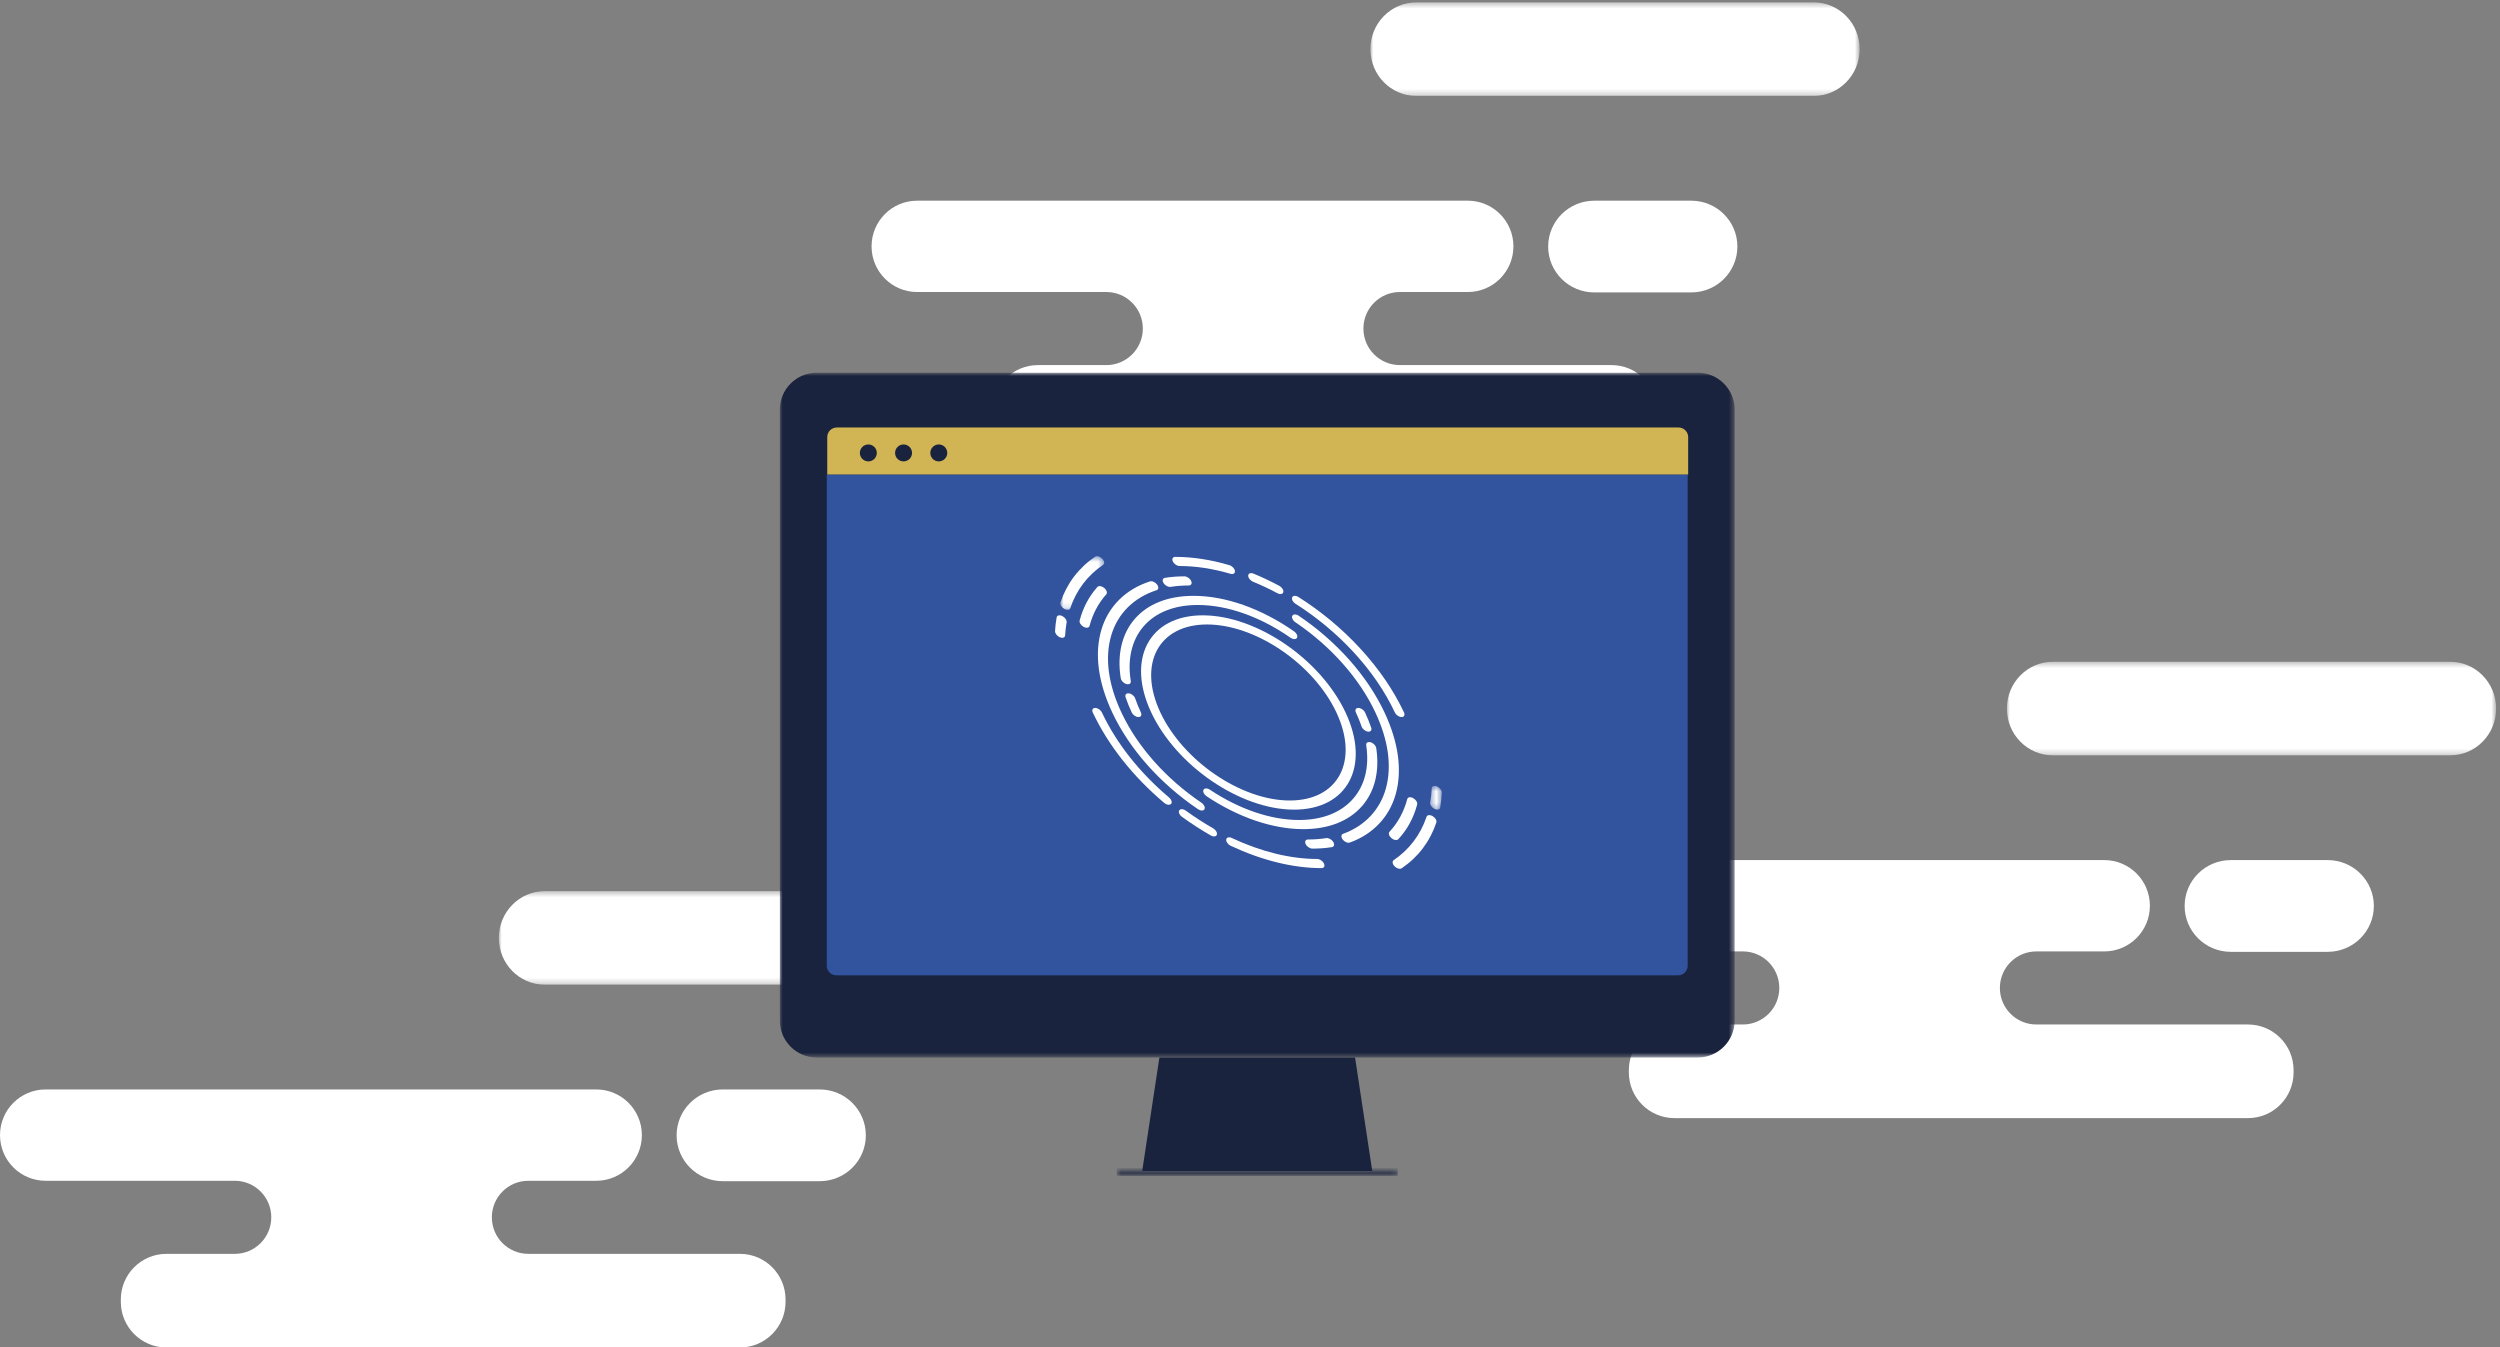 <?xml version="1.0" encoding="UTF-8"?>
<svg width="436px" height="235px" viewBox="0 0 436 235" version="1.1" xmlns="http://www.w3.org/2000/svg" xmlns:xlink="http://www.w3.org/1999/xlink">
    <rect x="0" y="0" width="436" height="235" fill="#808080" stroke="none"/>
    <!-- Generator: Sketch 50 (54983) - http://www.bohemiancoding.com/sketch -->
    <title>Decentralized Web@3x</title>
    <desc>Created with Sketch.</desc>
    <defs>
        <polygon id="path-1" points="0.998 0.419 86.323 0.419 86.323 16.725 0.998 16.725"></polygon>
        <polygon id="path-3" points="0.998 0.419 86.323 0.419 86.323 16.725 0.998 16.725"></polygon>
        <polygon id="path-5" points="0.998 0.419 86.323 0.419 86.323 16.725 0.998 16.725"></polygon>
        <polygon id="path-7" points="0.001 0.924 166.522 0.924 166.522 120.356 0.001 120.356"></polygon>
        <polygon id="path-9" points="0.761 0.25 49.761 0.25 49.761 1 0.761 1"></polygon>
        <polygon id="path-11" points="0.919 1.484 8.568 1.484 8.568 10.843 0.919 10.843"></polygon>
        <polygon id="path-13" points="1.413 1.542 3.452 1.542 3.452 5.684 1.413 5.684"></polygon>
    </defs>
    <g id="LP3" stroke="none" stroke-width="1" fill="none" fill-rule="evenodd">
        <g id="LP3-1366" transform="translate(-698, -3062)">
            <g id="how-it-works" transform="translate(264, 1932)">
                <g id="info" transform="translate(34, 87)">
                    <g id="Decentralized-Web" transform="translate(400, 1043)">
                        <g id="cloud" transform="translate(0, 155)">
                            <path d="M0,42.964 C0,47.363 3.56,50.928 7.951,50.928 L40.95,50.928 C44.463,50.928 47.311,53.782 47.311,57.301 C47.311,60.82 44.463,63.672 40.95,63.672 L29.024,63.672 C24.632,63.672 21.071,67.239 21.071,71.636 L21.071,72.036 C21.071,76.435 24.632,80 29.024,80 L129.05,80 C133.44,80 137,76.435 137,72.036 L137,71.636 C137,67.239 133.44,63.672 129.05,63.672 L92.138,63.672 C88.625,63.672 85.778,60.82 85.778,57.301 C85.778,53.782 88.625,50.928 92.138,50.928 L103.99,50.928 C108.38,50.928 111.941,47.363 111.941,42.964 C111.941,38.565 108.38,35 103.99,35 L7.951,35 C3.56,35 0,38.565 0,42.964" id="Fill-1" fill="#FFFFFF"></path>
                            <path d="M142.95,51 L126.049,51 C121.604,51 118,47.418 118,43 C118,38.582 121.604,35 126.049,35 L142.95,35 C147.396,35 151,38.582 151,43 C151,47.418 147.396,51 142.95,51" id="Fill-3" fill="#FFFFFF"></path>
                            <g id="Group-7" transform="translate(86, 0)">
                                <mask id="mask-2" fill="white">
                                    <use xlink:href="#path-1"></use>
                                </mask>
                                <g id="Clip-6"></g>
                                <path d="M78.323,16.725 L8.995,16.725 C4.577,16.725 0.998,13.075 0.998,8.572 C0.998,4.069 4.577,0.419 8.995,0.419 L78.323,0.419 C82.742,0.419 86.323,4.069 86.323,8.572 C86.323,13.075 82.742,16.725 78.323,16.725" id="Fill-5" fill="#FFFFFF" mask="url(#mask-2)"></path>
                            </g>
                        </g>
                        <g id="cloud-copy" transform="translate(152, 0)">
                            <path d="M0,42.964 C0,47.363 3.56,50.928 7.951,50.928 L40.95,50.928 C44.463,50.928 47.311,53.782 47.311,57.301 C47.311,60.82 44.463,63.672 40.95,63.672 L29.024,63.672 C24.632,63.672 21.071,67.239 21.071,71.636 L21.071,72.036 C21.071,76.435 24.632,80 29.024,80 L129.05,80 C133.44,80 137,76.435 137,72.036 L137,71.636 C137,67.239 133.44,63.672 129.05,63.672 L92.138,63.672 C88.625,63.672 85.778,60.82 85.778,57.301 C85.778,53.782 88.625,50.928 92.138,50.928 L103.99,50.928 C108.38,50.928 111.941,47.363 111.941,42.964 C111.941,38.565 108.38,35 103.99,35 L7.951,35 C3.56,35 0,38.565 0,42.964" id="Fill-1" fill="#FFFFFF"></path>
                            <path d="M142.95,51 L126.049,51 C121.604,51 118,47.418 118,43 C118,38.582 121.604,35 126.049,35 L142.95,35 C147.396,35 151,38.582 151,43 C151,47.418 147.396,51 142.95,51" id="Fill-3" fill="#FFFFFF"></path>
                            <g id="Group-7" transform="translate(86, 0)">
                                <mask id="mask-4" fill="white">
                                    <use xlink:href="#path-3"></use>
                                </mask>
                                <g id="Clip-6"></g>
                                <path d="M78.323,16.725 L8.995,16.725 C4.577,16.725 0.998,13.075 0.998,8.572 C0.998,4.069 4.577,0.419 8.995,0.419 L78.323,0.419 C82.742,0.419 86.323,4.069 86.323,8.572 C86.323,13.075 82.742,16.725 78.323,16.725" id="Fill-5" fill="#FFFFFF" mask="url(#mask-4)"></path>
                            </g>
                        </g>
                        <g id="cloud-copy-2" transform="translate(263, 115)">
                            <path d="M0,42.964 C0,47.363 3.56,50.928 7.951,50.928 L40.95,50.928 C44.463,50.928 47.311,53.782 47.311,57.301 C47.311,60.82 44.463,63.672 40.95,63.672 L29.024,63.672 C24.632,63.672 21.071,67.239 21.071,71.636 L21.071,72.036 C21.071,76.435 24.632,80 29.024,80 L129.05,80 C133.44,80 137,76.435 137,72.036 L137,71.636 C137,67.239 133.44,63.672 129.05,63.672 L92.138,63.672 C88.625,63.672 85.778,60.82 85.778,57.301 C85.778,53.782 88.625,50.928 92.138,50.928 L103.99,50.928 C108.38,50.928 111.941,47.363 111.941,42.964 C111.941,38.565 108.38,35 103.99,35 L7.951,35 C3.56,35 0,38.565 0,42.964" id="Fill-1" fill="#FFFFFF"></path>
                            <path d="M142.95,51 L126.049,51 C121.604,51 118,47.418 118,43 C118,38.582 121.604,35 126.049,35 L142.95,35 C147.396,35 151,38.582 151,43 C151,47.418 147.396,51 142.95,51" id="Fill-3" fill="#FFFFFF"></path>
                            <g id="Group-7" transform="translate(86, 0)">
                                <mask id="mask-6" fill="white">
                                    <use xlink:href="#path-5"></use>
                                </mask>
                                <g id="Clip-6"></g>
                                <path d="M78.323,16.725 L8.995,16.725 C4.577,16.725 0.998,13.075 0.998,8.572 C0.998,4.069 4.577,0.419 8.995,0.419 L78.323,0.419 C82.742,0.419 86.323,4.069 86.323,8.572 C86.323,13.075 82.742,16.725 78.323,16.725" id="Fill-5" fill="#FFFFFF" mask="url(#mask-6)"></path>
                            </g>
                        </g>
                        <g id="computer" transform="translate(136, 64)">
                            <g id="Group-3" transform="translate(0, 0.076)">
                                <mask id="mask-8" fill="white">
                                    <use xlink:href="#path-7"></use>
                                </mask>
                                <g id="Clip-2"></g>
                                <path d="M160.082,120.356 L6.441,120.356 C2.884,120.356 0.001,117.472 0.001,113.916 L0.001,7.365 C0.001,3.808 2.884,0.924 6.441,0.924 L160.082,0.924 C163.638,0.924 166.522,3.808 166.522,7.365 L166.522,113.916 C166.522,117.472 163.638,120.356 160.082,120.356" id="Fill-1" fill="#1A233D" mask="url(#mask-8)"></path>
                            </g>
                            <path d="M158.332,18.744 L158.332,104.428 C158.332,105.348 157.581,106.099 156.66,106.099 L9.861,106.099 C8.939,106.099 8.189,105.348 8.189,104.428 L8.189,18.744 L158.332,18.744 Z" id="Fill-4" fill="#32549E"></path>
                            <polygon id="Fill-6" fill="#1A233D" points="103.323 140.224 63.2 140.224 66.2 120.432 100.323 120.432"></polygon>
                            <path d="M158.416,12.227 L158.416,18.745 L8.273,18.745 L8.273,12.227 C8.273,11.306 9.024,10.555 9.944,10.555 L156.744,10.555 C157.665,10.555 158.416,11.306 158.416,12.227" id="Fill-8" fill="#D1B554"></path>
                            <path d="M16.917,14.99 C16.917,15.807 16.255,16.469 15.438,16.469 C14.622,16.469 13.96,15.807 13.96,14.99 C13.96,14.174 14.622,13.511 15.438,13.511 C16.255,13.511 16.917,14.174 16.917,14.99" id="Fill-10" fill="#1A233D"></path>
                            <path d="M23.06,14.99 C23.06,15.807 22.398,16.469 21.581,16.469 C20.764,16.469 20.102,15.807 20.102,14.99 C20.102,14.174 20.764,13.511 21.581,13.511 C22.398,13.511 23.06,14.174 23.06,14.99" id="Fill-12" fill="#1A233D"></path>
                            <path d="M29.202,14.99 C29.202,15.807 28.54,16.469 27.723,16.469 C26.907,16.469 26.245,15.807 26.245,14.99 C26.245,14.174 26.907,13.511 27.723,13.511 C28.54,13.511 29.202,14.174 29.202,14.99" id="Fill-14" fill="#1A233D"></path>
                            <g id="Group-24" transform="translate(58, 140.076)">
                                <mask id="mask-10" fill="white">
                                    <use xlink:href="#path-9"></use>
                                </mask>
                                <g id="Clip-23"></g>
                                <path d="M0.761,0.25 L49.761,0.25" id="Stroke-22" stroke="#1A233D" stroke-width="1.5" mask="url(#mask-10)"></path>
                            </g>
                        </g>
                        <g id="logo" transform="translate(184, 95)">
                            <path d="M43.282,49.601 C47.682,49.601 51.222,48.219 53.516,45.603 C55.766,43.039 56.628,39.527 56.014,35.449 C55.95,35.029 55.508,34.581 55.028,34.447 C54.544,34.313 54.204,34.545 54.268,34.965 C54.836,38.723 54.038,41.959 51.964,44.323 C49.85,46.733 46.588,48.007 42.532,48.007 C37.638,48.007 32.124,46.133 27.01,42.727 C26.548,42.421 26.048,42.431 25.892,42.745 C25.734,43.061 25.978,43.567 26.438,43.873 C31.99,47.567 37.97,49.601 43.282,49.601" id="Fill-1" fill="#FFFFFF"></path>
                            <path d="M54.569,32.597 C54.607,32.601 54.641,32.603 54.677,32.603 C55.069,32.603 55.275,32.311 55.139,31.911 C54.843,31.037 54.481,30.145 54.065,29.259 C53.857,28.817 53.333,28.461 52.893,28.461 C52.453,28.461 52.263,28.817 52.471,29.259 C52.855,30.077 53.189,30.899 53.463,31.705 C53.611,32.141 54.107,32.541 54.569,32.597" id="Fill-3" fill="#FFFFFF"></path>
                            <path d="M13.209,23.773 C12.591,20.015 13.375,16.637 15.417,14.261 C17.531,11.807 20.813,10.509 24.909,10.509 C30.031,10.509 35.767,12.535 41.061,16.215 C41.517,16.531 42.025,16.539 42.197,16.233 C42.369,15.927 42.139,15.423 41.685,15.107 C35.941,11.113 29.717,8.915 24.161,8.915 C19.715,8.915 16.155,10.323 13.863,12.987 C11.645,15.563 10.795,19.229 11.465,23.307 C11.535,23.729 11.981,24.173 12.463,24.303 C12.551,24.325 12.635,24.337 12.711,24.337 C13.053,24.337 13.265,24.117 13.209,23.773" id="Fill-5" fill="#FFFFFF"></path>
                            <path d="M12.873,25.919 C12.411,25.863 12.155,26.169 12.303,26.607 C12.599,27.479 12.961,28.373 13.377,29.259 C13.585,29.699 14.109,30.055 14.549,30.055 C14.989,30.055 15.179,29.699 14.971,29.259 C14.587,28.441 14.253,27.617 13.979,26.811 C13.831,26.375 13.335,25.975 12.873,25.919" id="Fill-7" fill="#FFFFFF"></path>
                            <path d="M20.029,7.359 C20.069,7.359 20.107,7.357 20.143,7.351 C21.147,7.191 22.213,7.109 23.311,7.109 C23.751,7.109 23.941,6.753 23.735,6.313 C23.527,5.873 23.003,5.515 22.563,5.515 C21.385,5.515 20.243,5.603 19.167,5.775 C18.763,5.839 18.653,6.245 18.923,6.679 C19.167,7.075 19.641,7.359 20.029,7.359" id="Fill-9" fill="#FFFFFF"></path>
                            <path d="M8.094,14.794 C6.844,18.972 7.494,23.974 9.978,29.258 C12.978,35.642 18.292,41.634 24.94,46.128 C25.168,46.28 25.406,46.358 25.61,46.358 C25.814,46.358 25.982,46.278 26.064,46.122 C26.226,45.808 25.988,45.304 25.53,44.996 C19.328,40.802 14.37,35.214 11.572,29.258 C9.256,24.328 8.646,19.664 9.814,15.766 C10.944,11.99 13.746,9.208 17.704,7.93 C18.072,7.81 18.112,7.372 17.796,6.948 C17.476,6.524 16.922,6.276 16.552,6.396 C12.308,7.766 9.304,10.748 8.094,14.794" id="Fill-11" fill="#FFFFFF"></path>
                            <path d="M47.299,51.166 C46.295,51.326 45.229,51.408 44.131,51.408 C43.689,51.408 43.501,51.764 43.707,52.204 C43.915,52.644 44.439,53 44.879,53 C46.055,53 47.199,52.914 48.273,52.742 C48.677,52.676 48.789,52.272 48.519,51.836 C48.251,51.402 47.703,51.1 47.299,51.166" id="Fill-13" fill="#FFFFFF"></path>
                            <path d="M59.42,43.474 C60.57,39.346 59.894,34.43 57.462,29.258 C54.462,22.874 49.15,16.884 42.504,12.39 C42.046,12.082 41.542,12.084 41.38,12.396 C41.216,12.708 41.456,13.214 41.914,13.522 C48.116,17.714 53.072,23.302 55.87,29.258 C58.138,34.082 58.768,38.668 57.696,42.518 C56.658,46.244 54.004,49.05 50.228,50.418 C49.87,50.548 49.844,50.994 50.172,51.416 C50.438,51.758 50.856,51.976 51.196,51.976 C51.274,51.976 51.348,51.964 51.416,51.94 C55.464,50.472 58.306,47.466 59.42,43.474" id="Fill-15" fill="#FFFFFF"></path>
                            <path d="M8.174,29.258 C7.966,28.818 7.442,28.462 7.004,28.462 C6.562,28.462 6.374,28.818 6.58,29.258 C9.258,34.952 13.562,40.402 19.032,45.02 C19.29,45.238 19.59,45.352 19.838,45.352 C19.998,45.352 20.136,45.304 20.23,45.204 C20.468,44.948 20.316,44.452 19.892,44.092 C14.746,39.748 10.694,34.618 8.174,29.258" id="Fill-17" fill="#FFFFFF"></path>
                            <path d="M27.555,49.448 C25.937,48.528 24.343,47.496 22.813,46.384 C22.365,46.058 21.847,46.032 21.661,46.326 C21.473,46.622 21.683,47.126 22.133,47.452 C23.757,48.634 25.451,49.73 27.169,50.706 C27.367,50.82 27.565,50.874 27.737,50.874 C27.973,50.874 28.159,50.768 28.221,50.566 C28.327,50.218 28.029,49.718 27.555,49.448" id="Fill-19" fill="#FFFFFF"></path>
                            <path d="M45.727,54.804 C41.067,54.804 35.913,53.538 30.821,51.144 C30.339,50.916 29.905,51.038 29.855,51.414 C29.805,51.79 30.155,52.28 30.639,52.508 C36.051,55.052 41.527,56.398 46.477,56.398 C46.915,56.398 47.105,56.042 46.897,55.6 C46.691,55.16 46.167,54.804 45.727,54.804" id="Fill-21" fill="#FFFFFF"></path>
                            <path d="M52.042,18.714 C55.108,22.034 57.54,25.582 59.268,29.258 C59.474,29.698 60,30.054 60.438,30.054 C60.878,30.054 61.068,29.698 60.862,29.258 C59.026,25.352 56.442,21.584 53.184,18.054 C50.036,14.646 46.424,11.64 42.454,9.12 C41.988,8.826 41.496,8.85 41.354,9.176 C41.212,9.504 41.474,10.006 41.94,10.302 C45.68,12.674 49.078,15.506 52.042,18.714" id="Fill-23" fill="#FFFFFF"></path>
                            <path d="M34.542,6.459 C35.958,7.039 37.384,7.711 38.78,8.459 C38.968,8.559 39.152,8.607 39.314,8.607 C39.562,8.607 39.752,8.491 39.806,8.273 C39.892,7.915 39.576,7.417 39.098,7.163 C37.614,6.369 36.098,5.653 34.594,5.037 C34.108,4.839 33.704,4.995 33.688,5.387 C33.674,5.781 34.056,6.259 34.542,6.459" id="Fill-25" fill="#FFFFFF"></path>
                            <path d="M21.715,3.712 C24.539,3.712 27.525,4.17 30.595,5.07 C30.693,5.1 30.787,5.114 30.873,5.114 C31.205,5.114 31.415,4.904 31.373,4.574 C31.319,4.156 30.883,3.704 30.399,3.562 C27.137,2.604 23.965,2.12 20.967,2.12 C20.527,2.12 20.337,2.476 20.545,2.916 C20.751,3.356 21.275,3.712 21.715,3.712" id="Fill-27" fill="#FFFFFF"></path>
                            <g id="Group-31" transform="translate(0, 0.517)">
                                <mask id="mask-12" fill="white">
                                    <use xlink:href="#path-11"></use>
                                </mask>
                                <g id="Clip-30"></g>
                                <path d="M1.59,10.665 C1.794,10.785 1.998,10.843 2.174,10.843 C2.406,10.843 2.59,10.741 2.654,10.547 C3.726,7.387 5.654,4.843 8.386,2.989 C8.682,2.787 8.61,2.307 8.224,1.915 C7.84,1.525 7.288,1.371 6.99,1.573 C4.11,3.529 2.076,6.211 0.944,9.543 C0.83,9.887 1.118,10.387 1.59,10.665" id="Fill-29" fill="#FFFFFF" mask="url(#mask-12)"></path>
                            </g>
                            <path d="M0.841,16.142 C0.989,16.204 1.129,16.234 1.255,16.234 C1.541,16.234 1.745,16.08 1.759,15.808 C1.801,15.038 1.889,14.276 2.019,13.544 C2.085,13.174 1.749,12.682 1.267,12.442 C0.785,12.202 0.341,12.308 0.275,12.678 C0.137,13.45 0.047,14.254 0.001,15.066 C-0.021,15.456 0.355,15.938 0.841,16.142" id="Fill-32" fill="#FFFFFF"></path>
                            <path d="M65.852,47.336 C65.38,47.058 64.904,47.112 64.788,47.454 C63.716,50.614 61.788,53.156 59.056,55.012 C58.76,55.212 58.832,55.694 59.218,56.086 C59.486,56.36 59.84,56.516 60.13,56.516 C60.252,56.516 60.362,56.488 60.452,56.428 C63.332,54.472 65.366,51.79 66.498,48.456 C66.612,48.114 66.324,47.612 65.852,47.336" id="Fill-34" fill="#FFFFFF"></path>
                            <g id="Group-38" transform="translate(64, 40.517)">
                                <mask id="mask-14" fill="white">
                                    <use xlink:href="#path-13"></use>
                                </mask>
                                <g id="Clip-37"></g>
                                <path d="M2.604,1.63 C2.118,1.428 1.71,1.582 1.692,1.974 C1.654,2.82 1.562,3.654 1.422,4.454 C1.354,4.824 1.692,5.318 2.174,5.556 C2.35,5.642 2.52,5.684 2.668,5.684 C2.928,5.684 3.124,5.556 3.166,5.32 C3.316,4.476 3.412,3.596 3.452,2.704 C3.47,2.312 3.09,1.832 2.604,1.63" id="Fill-36" fill="#FFFFFF" mask="url(#mask-14)"></path>
                            </g>
                            <path d="M26.507,13.908 C34.971,13.908 45.093,20.794 49.071,29.258 C53.049,37.722 49.399,44.608 40.935,44.608 C32.471,44.608 22.349,37.722 18.371,29.258 C14.393,20.794 18.043,13.908 26.507,13.908 M41.685,46.202 C51.027,46.202 55.055,38.602 50.665,29.258 C46.275,19.916 35.101,12.314 25.759,12.314 C16.417,12.314 12.387,19.916 16.777,29.258 C21.169,38.602 32.341,46.202 41.685,46.202" id="Fill-39" fill="#FFFFFF"></path>
                            <path d="M5.528,14.478 C5.774,14.478 5.962,14.364 6.018,14.152 C6.574,12.048 7.554,10.198 8.932,8.654 C9.164,8.394 9.006,7.894 8.58,7.54 C8.152,7.186 7.618,7.108 7.386,7.37 C5.922,9.01 4.882,10.976 4.29,13.21 C4.196,13.564 4.508,14.062 4.984,14.322 C5.176,14.428 5.364,14.478 5.528,14.478" id="Fill-41" fill="#FFFFFF"></path>
                            <path d="M61.424,44.364 C60.842,46.56 59.802,48.476 58.33,50.06 C58.092,50.316 58.244,50.812 58.668,51.17 C58.924,51.388 59.224,51.504 59.472,51.504 C59.632,51.504 59.772,51.456 59.866,51.356 C61.428,49.674 62.534,47.64 63.152,45.308 C63.246,44.952 62.934,44.454 62.458,44.194 C61.98,43.932 61.518,44.01 61.424,44.364" id="Fill-43" fill="#FFFFFF"></path>
                        </g>
                    </g>
                </g>
            </g>
        </g>
    </g>
</svg>